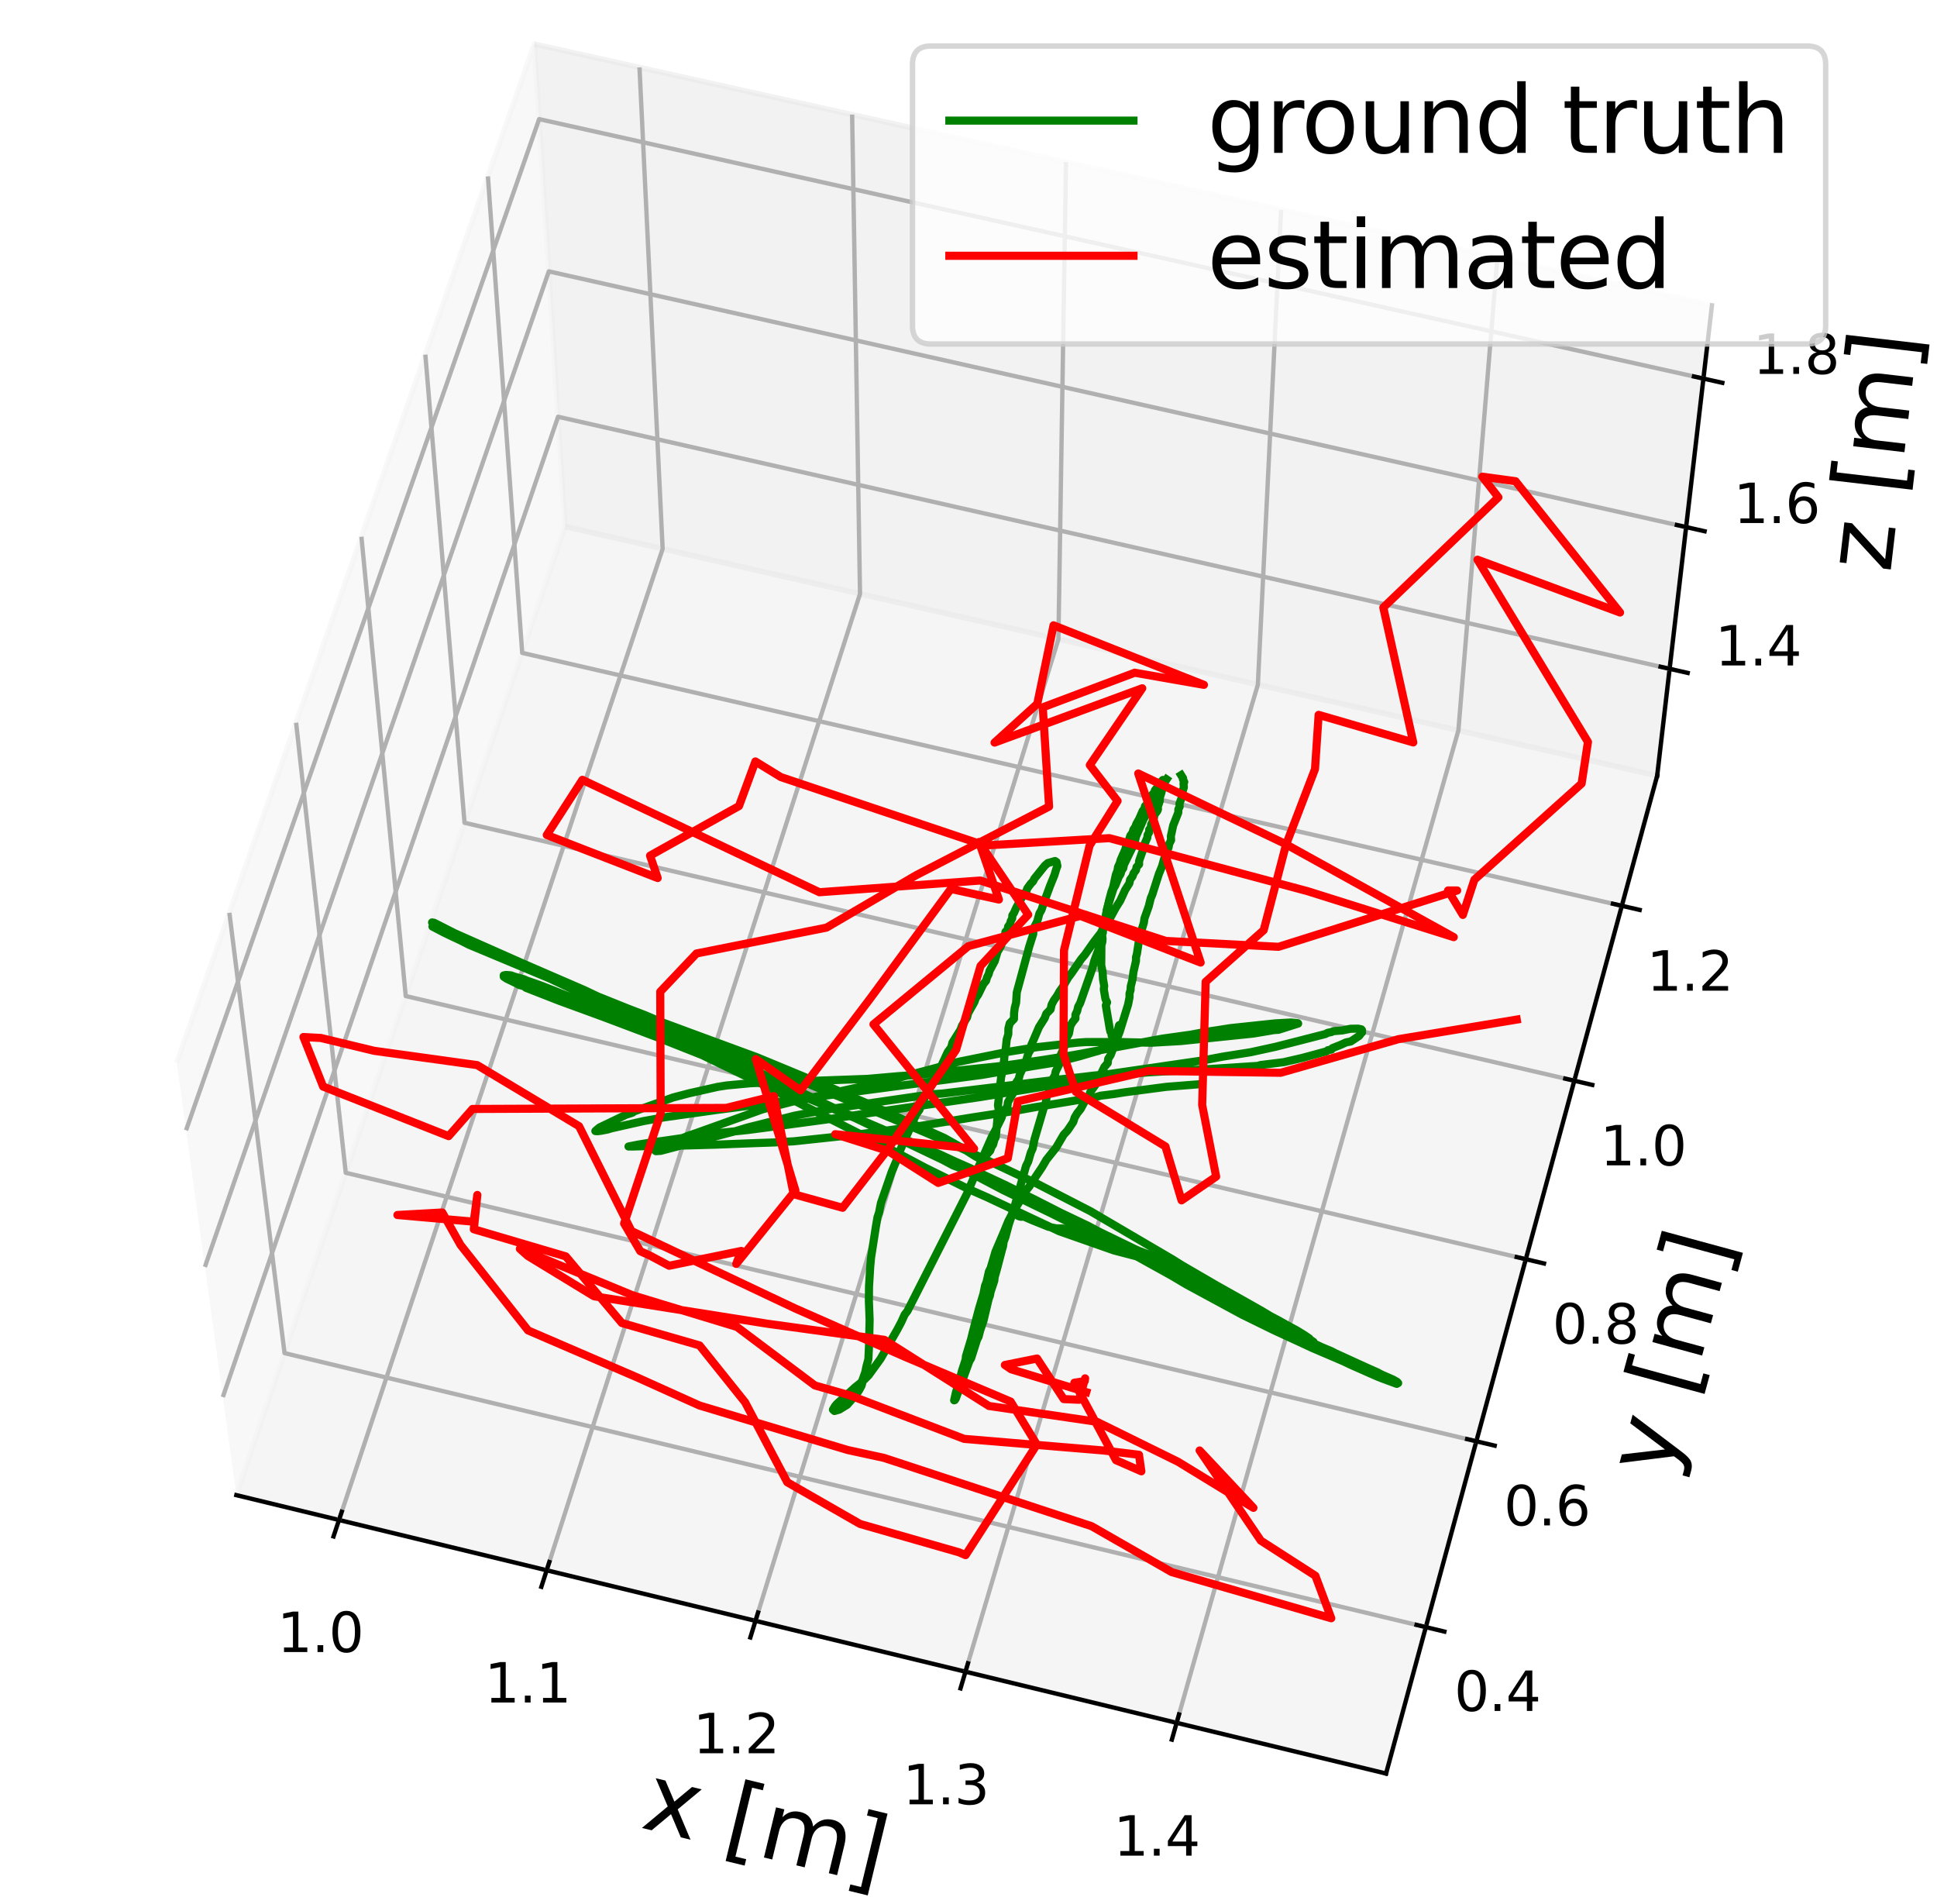 <?xml version="1.0" encoding="utf-8" standalone="no"?>
<!DOCTYPE svg PUBLIC "-//W3C//DTD SVG 1.1//EN"
  "http://www.w3.org/Graphics/SVG/1.1/DTD/svg11.dtd">
<svg xmlns:xlink="http://www.w3.org/1999/xlink" width="357.656pt" height="351.439pt" viewBox="0 0 357.656 351.439" xmlns="http://www.w3.org/2000/svg" version="1.1">
 <defs>
  <style type="text/css">*{stroke-linejoin: round; stroke-linecap: butt}</style>
 </defs>
 <g id="figure_1">
  <g id="patch_1">
   <path d="M 0 351.439 
L 357.656 351.439 
L 357.656 0 
L 0 0 
z
" style="fill: #ffffff"/>
  </g>
  <g id="patch_2">
   <path d="M 0 345.6 
L 345.6 345.6 
L 345.6 -0 
L 0 -0 
z
" style="fill: #ffffff"/>
  </g>
  <g id="pane3d_1">
   <g id="patch_3">
    <path d="M 43.64 276.022 
L 104.336 97.213 
L 98.668 8.135 
L 32.635 196.201 
" style="fill: #f2f2f2; opacity: 0.5; stroke: #f2f2f2; stroke-linejoin: miter"/>
   </g>
  </g>
  <g id="pane3d_2">
   <g id="patch_4">
    <path d="M 104.336 97.213 
L 305.985 143.222 
L 316.1 56.368 
L 98.668 8.135 
" style="fill: #e6e6e6; opacity: 0.5; stroke: #e6e6e6; stroke-linejoin: miter"/>
   </g>
  </g>
  <g id="pane3d_3">
   <g id="patch_5">
    <path d="M 43.64 276.022 
L 255.925 327.419 
L 305.985 143.222 
L 104.336 97.213 
" style="fill: #ececec; opacity: 0.5; stroke: #ececec; stroke-linejoin: miter"/>
   </g>
  </g>
  <g id="axis3d_1">
   <g id="line2d_1">
    <path d="M 43.64 276.022 
L 255.925 327.419 
" style="fill: none; stroke: #000000; stroke-width: 0.8; stroke-linecap: square"/>
   </g>
   <g id="text_1">
    <!-- x [m] -->
    <g transform="translate(118.044 337.345)rotate(-346.39)scale(0.17 -0.17)">
     <defs>
      <path id="DejaVuSans-78" d="M 3513 3500 
L 2247 1797 
L 3578 0 
L 2900 0 
L 1881 1375 
L 863 0 
L 184 0 
L 1544 1831 
L 300 3500 
L 978 3500 
L 1906 2253 
L 2834 3500 
L 3513 3500 
z
" transform="scale(0.016)"/>
      <path id="DejaVuSans-20" transform="scale(0.016)"/>
      <path id="DejaVuSans-5b" d="M 550 4863 
L 1875 4863 
L 1875 4416 
L 1125 4416 
L 1125 -397 
L 1875 -397 
L 1875 -844 
L 550 -844 
L 550 4863 
z
" transform="scale(0.016)"/>
      <path id="DejaVuSans-6d" d="M 3328 2828 
Q 3544 3216 3844 3400 
Q 4144 3584 4550 3584 
Q 5097 3584 5394 3201 
Q 5691 2819 5691 2113 
L 5691 0 
L 5113 0 
L 5113 2094 
Q 5113 2597 4934 2840 
Q 4756 3084 4391 3084 
Q 3944 3084 3684 2787 
Q 3425 2491 3425 1978 
L 3425 0 
L 2847 0 
L 2847 2094 
Q 2847 2600 2669 2842 
Q 2491 3084 2119 3084 
Q 1678 3084 1418 2786 
Q 1159 2488 1159 1978 
L 1159 0 
L 581 0 
L 581 3500 
L 1159 3500 
L 1159 2956 
Q 1356 3278 1631 3431 
Q 1906 3584 2284 3584 
Q 2666 3584 2933 3390 
Q 3200 3197 3328 2828 
z
" transform="scale(0.016)"/>
      <path id="DejaVuSans-5d" d="M 1947 4863 
L 1947 -844 
L 622 -844 
L 622 -397 
L 1369 -397 
L 1369 4416 
L 622 4416 
L 622 4863 
L 1947 4863 
z
" transform="scale(0.016)"/>
     </defs>
     <use xlink:href="#DejaVuSans-78"/>
     <use xlink:href="#DejaVuSans-20" x="59.18"/>
     <use xlink:href="#DejaVuSans-5b" x="90.967"/>
     <use xlink:href="#DejaVuSans-6d" x="129.98"/>
     <use xlink:href="#DejaVuSans-5d" x="227.393"/>
    </g>
   </g>
   <g id="Line3DCollection_1">
    <path d="M 62.595 280.611 
L 122.354 101.324 
L 118.077 12.44 
" style="fill: none; stroke: #b0b0b0; stroke-width: 0.8"/>
    <path d="M 100.939 289.895 
L 158.797 109.639 
L 157.343 21.151 
" style="fill: none; stroke: #b0b0b0; stroke-width: 0.8"/>
    <path d="M 139.497 299.23 
L 195.431 117.998 
L 196.833 29.911 
" style="fill: none; stroke: #b0b0b0; stroke-width: 0.8"/>
    <path d="M 178.269 308.617 
L 232.258 126.4 
L 236.546 38.721 
" style="fill: none; stroke: #b0b0b0; stroke-width: 0.8"/>
    <path d="M 217.259 318.057 
L 269.281 134.847 
L 276.487 47.581 
" style="fill: none; stroke: #b0b0b0; stroke-width: 0.8"/>
   </g>
   <g id="xtick_1">
    <g id="line2d_2">
     <path d="M 63.1 279.096 
L 61.584 283.645 
" style="fill: none; stroke: #000000; stroke-width: 0.8; stroke-linecap: square"/>
    </g>
    <g id="text_2">
     <!-- 1.0 -->
     <g transform="translate(51.172 304.987)scale(0.1 -0.1)">
      <defs>
       <path id="DejaVuSans-31" d="M 794 531 
L 1825 531 
L 1825 4091 
L 703 3866 
L 703 4441 
L 1819 4666 
L 2450 4666 
L 2450 531 
L 3481 531 
L 3481 0 
L 794 0 
L 794 531 
z
" transform="scale(0.016)"/>
       <path id="DejaVuSans-2e" d="M 684 794 
L 1344 794 
L 1344 0 
L 684 0 
L 684 794 
z
" transform="scale(0.016)"/>
       <path id="DejaVuSans-30" d="M 2034 4250 
Q 1547 4250 1301 3770 
Q 1056 3291 1056 2328 
Q 1056 1369 1301 889 
Q 1547 409 2034 409 
Q 2525 409 2770 889 
Q 3016 1369 3016 2328 
Q 3016 3291 2770 3770 
Q 2525 4250 2034 4250 
z
M 2034 4750 
Q 2819 4750 3233 4129 
Q 3647 3509 3647 2328 
Q 3647 1150 3233 529 
Q 2819 -91 2034 -91 
Q 1250 -91 836 529 
Q 422 1150 422 2328 
Q 422 3509 836 4129 
Q 1250 4750 2034 4750 
z
" transform="scale(0.016)"/>
      </defs>
      <use xlink:href="#DejaVuSans-31"/>
      <use xlink:href="#DejaVuSans-2e" x="63.623"/>
      <use xlink:href="#DejaVuSans-30" x="95.41"/>
     </g>
    </g>
   </g>
   <g id="xtick_2">
    <g id="line2d_3">
     <path d="M 101.428 288.371 
L 99.96 292.945 
" style="fill: none; stroke: #000000; stroke-width: 0.8; stroke-linecap: square"/>
    </g>
    <g id="text_3">
     <!-- 1.1 -->
     <g transform="translate(89.459 314.306)scale(0.1 -0.1)">
      <use xlink:href="#DejaVuSans-31"/>
      <use xlink:href="#DejaVuSans-2e" x="63.623"/>
      <use xlink:href="#DejaVuSans-31" x="95.41"/>
     </g>
    </g>
   </g>
   <g id="xtick_3">
    <g id="line2d_4">
     <path d="M 139.969 297.698 
L 138.55 302.297 
" style="fill: none; stroke: #000000; stroke-width: 0.8; stroke-linecap: square"/>
    </g>
    <g id="text_4">
     <!-- 1.2 -->
     <g transform="translate(127.958 323.676)scale(0.1 -0.1)">
      <defs>
       <path id="DejaVuSans-32" d="M 1228 531 
L 3431 531 
L 3431 0 
L 469 0 
L 469 531 
Q 828 903 1448 1529 
Q 2069 2156 2228 2338 
Q 2531 2678 2651 2914 
Q 2772 3150 2772 3378 
Q 2772 3750 2511 3984 
Q 2250 4219 1831 4219 
Q 1534 4219 1204 4116 
Q 875 4013 500 3803 
L 500 4441 
Q 881 4594 1212 4672 
Q 1544 4750 1819 4750 
Q 2544 4750 2975 4387 
Q 3406 4025 3406 3419 
Q 3406 3131 3298 2873 
Q 3191 2616 2906 2266 
Q 2828 2175 2409 1742 
Q 1991 1309 1228 531 
z
" transform="scale(0.016)"/>
      </defs>
      <use xlink:href="#DejaVuSans-31"/>
      <use xlink:href="#DejaVuSans-2e" x="63.623"/>
      <use xlink:href="#DejaVuSans-32" x="95.41"/>
     </g>
    </g>
   </g>
   <g id="xtick_4">
    <g id="line2d_5">
     <path d="M 178.726 307.077 
L 177.355 311.702 
" style="fill: none; stroke: #000000; stroke-width: 0.8; stroke-linecap: square"/>
    </g>
    <g id="text_5">
     <!-- 1.3 -->
     <g transform="translate(166.672 333.098)scale(0.1 -0.1)">
      <defs>
       <path id="DejaVuSans-33" d="M 2597 2516 
Q 3050 2419 3304 2112 
Q 3559 1806 3559 1356 
Q 3559 666 3084 287 
Q 2609 -91 1734 -91 
Q 1441 -91 1130 -33 
Q 819 25 488 141 
L 488 750 
Q 750 597 1062 519 
Q 1375 441 1716 441 
Q 2309 441 2620 675 
Q 2931 909 2931 1356 
Q 2931 1769 2642 2001 
Q 2353 2234 1838 2234 
L 1294 2234 
L 1294 2753 
L 1863 2753 
Q 2328 2753 2575 2939 
Q 2822 3125 2822 3475 
Q 2822 3834 2567 4026 
Q 2313 4219 1838 4219 
Q 1578 4219 1281 4162 
Q 984 4106 628 3988 
L 628 4550 
Q 988 4650 1302 4700 
Q 1616 4750 1894 4750 
Q 2613 4750 3031 4423 
Q 3450 4097 3450 3541 
Q 3450 3153 3228 2886 
Q 3006 2619 2597 2516 
z
" transform="scale(0.016)"/>
      </defs>
      <use xlink:href="#DejaVuSans-31"/>
      <use xlink:href="#DejaVuSans-2e" x="63.623"/>
      <use xlink:href="#DejaVuSans-33" x="95.41"/>
     </g>
    </g>
   </g>
   <g id="xtick_5">
    <g id="line2d_6">
     <path d="M 217.699 316.508 
L 216.378 321.159 
" style="fill: none; stroke: #000000; stroke-width: 0.8; stroke-linecap: square"/>
    </g>
    <g id="text_6">
     <!-- 1.4 -->
     <g transform="translate(205.603 342.574)scale(0.1 -0.1)">
      <defs>
       <path id="DejaVuSans-34" d="M 2419 4116 
L 825 1625 
L 2419 1625 
L 2419 4116 
z
M 2253 4666 
L 3047 4666 
L 3047 1625 
L 3713 1625 
L 3713 1100 
L 3047 1100 
L 3047 0 
L 2419 0 
L 2419 1100 
L 313 1100 
L 313 1709 
L 2253 4666 
z
" transform="scale(0.016)"/>
      </defs>
      <use xlink:href="#DejaVuSans-31"/>
      <use xlink:href="#DejaVuSans-2e" x="63.623"/>
      <use xlink:href="#DejaVuSans-34" x="95.41"/>
     </g>
    </g>
   </g>
  </g>
  <g id="axis3d_2">
   <g id="line2d_7">
    <path d="M 305.985 143.222 
L 255.925 327.419 
" style="fill: none; stroke: #000000; stroke-width: 0.8; stroke-linecap: square"/>
   </g>
   <g id="text_7">
    <!-- y [m] -->
    <g transform="translate(308.079 273.102)rotate(-74.796)scale(0.17 -0.17)">
     <defs>
      <path id="DejaVuSans-79" d="M 2059 -325 
Q 1816 -950 1584 -1140 
Q 1353 -1331 966 -1331 
L 506 -1331 
L 506 -850 
L 844 -850 
Q 1081 -850 1212 -737 
Q 1344 -625 1503 -206 
L 1606 56 
L 191 3500 
L 800 3500 
L 1894 763 
L 2988 3500 
L 3597 3500 
L 2059 -325 
z
" transform="scale(0.016)"/>
     </defs>
     <use xlink:href="#DejaVuSans-79"/>
     <use xlink:href="#DejaVuSans-20" x="59.18"/>
     <use xlink:href="#DejaVuSans-5b" x="90.967"/>
     <use xlink:href="#DejaVuSans-6d" x="129.98"/>
     <use xlink:href="#DejaVuSans-5d" x="227.393"/>
    </g>
   </g>
   <g id="Line3DCollection_2">
    <path d="M 42.354 168.52 
L 52.54 249.802 
L 263.271 300.389 
" style="fill: none; stroke: #b0b0b0; stroke-width: 0.8"/>
    <path d="M 54.676 133.426 
L 63.841 216.511 
L 272.595 266.081 
" style="fill: none; stroke: #b0b0b0; stroke-width: 0.8"/>
    <path d="M 66.734 99.085 
L 74.916 183.882 
L 281.731 232.464 
" style="fill: none; stroke: #b0b0b0; stroke-width: 0.8"/>
    <path d="M 78.536 65.472 
L 85.774 151.895 
L 290.685 199.519 
" style="fill: none; stroke: #b0b0b0; stroke-width: 0.8"/>
    <path d="M 90.09 32.566 
L 96.42 120.531 
L 299.461 167.225 
" style="fill: none; stroke: #b0b0b0; stroke-width: 0.8"/>
   </g>
   <g id="xtick_6">
    <g id="line2d_8">
     <path d="M 261.559 299.978 
L 266.695 301.211 
" style="fill: none; stroke: #000000; stroke-width: 0.8; stroke-linecap: square"/>
    </g>
    <g id="text_8">
     <!-- 0.4 -->
     <g transform="translate(268.517 315.865)scale(0.1 -0.1)">
      <use xlink:href="#DejaVuSans-30"/>
      <use xlink:href="#DejaVuSans-2e" x="63.623"/>
      <use xlink:href="#DejaVuSans-34" x="95.41"/>
     </g>
    </g>
   </g>
   <g id="xtick_7">
    <g id="line2d_9">
     <path d="M 270.9 265.678 
L 275.986 266.886 
" style="fill: none; stroke: #000000; stroke-width: 0.8; stroke-linecap: square"/>
    </g>
    <g id="text_9">
     <!-- 0.6 -->
     <g transform="translate(277.671 281.61)scale(0.1 -0.1)">
      <defs>
       <path id="DejaVuSans-36" d="M 2113 2584 
Q 1688 2584 1439 2293 
Q 1191 2003 1191 1497 
Q 1191 994 1439 701 
Q 1688 409 2113 409 
Q 2538 409 2786 701 
Q 3034 994 3034 1497 
Q 3034 2003 2786 2293 
Q 2538 2584 2113 2584 
z
M 3366 4563 
L 3366 3988 
Q 3128 4100 2886 4159 
Q 2644 4219 2406 4219 
Q 1781 4219 1451 3797 
Q 1122 3375 1075 2522 
Q 1259 2794 1537 2939 
Q 1816 3084 2150 3084 
Q 2853 3084 3261 2657 
Q 3669 2231 3669 1497 
Q 3669 778 3244 343 
Q 2819 -91 2113 -91 
Q 1303 -91 875 529 
Q 447 1150 447 2328 
Q 447 3434 972 4092 
Q 1497 4750 2381 4750 
Q 2619 4750 2861 4703 
Q 3103 4656 3366 4563 
z
" transform="scale(0.016)"/>
      </defs>
      <use xlink:href="#DejaVuSans-30"/>
      <use xlink:href="#DejaVuSans-2e" x="63.623"/>
      <use xlink:href="#DejaVuSans-36" x="95.41"/>
     </g>
    </g>
   </g>
   <g id="xtick_8">
    <g id="line2d_10">
     <path d="M 280.052 232.07 
L 285.09 233.253 
" style="fill: none; stroke: #000000; stroke-width: 0.8; stroke-linecap: square"/>
    </g>
    <g id="text_10">
     <!-- 0.8 -->
     <g transform="translate(286.641 248.042)scale(0.1 -0.1)">
      <defs>
       <path id="DejaVuSans-38" d="M 2034 2216 
Q 1584 2216 1326 1975 
Q 1069 1734 1069 1313 
Q 1069 891 1326 650 
Q 1584 409 2034 409 
Q 2484 409 2743 651 
Q 3003 894 3003 1313 
Q 3003 1734 2745 1975 
Q 2488 2216 2034 2216 
z
M 1403 2484 
Q 997 2584 770 2862 
Q 544 3141 544 3541 
Q 544 4100 942 4425 
Q 1341 4750 2034 4750 
Q 2731 4750 3128 4425 
Q 3525 4100 3525 3541 
Q 3525 3141 3298 2862 
Q 3072 2584 2669 2484 
Q 3125 2378 3379 2068 
Q 3634 1759 3634 1313 
Q 3634 634 3220 271 
Q 2806 -91 2034 -91 
Q 1263 -91 848 271 
Q 434 634 434 1313 
Q 434 1759 690 2068 
Q 947 2378 1403 2484 
z
M 1172 3481 
Q 1172 3119 1398 2916 
Q 1625 2713 2034 2713 
Q 2441 2713 2670 2916 
Q 2900 3119 2900 3481 
Q 2900 3844 2670 4047 
Q 2441 4250 2034 4250 
Q 1625 4250 1398 4047 
Q 1172 3844 1172 3481 
z
" transform="scale(0.016)"/>
      </defs>
      <use xlink:href="#DejaVuSans-30"/>
      <use xlink:href="#DejaVuSans-2e" x="63.623"/>
      <use xlink:href="#DejaVuSans-38" x="95.41"/>
     </g>
    </g>
   </g>
   <g id="xtick_9">
    <g id="line2d_11">
     <path d="M 289.021 199.132 
L 294.013 200.292 
" style="fill: none; stroke: #000000; stroke-width: 0.8; stroke-linecap: square"/>
    </g>
    <g id="text_11">
     <!-- 1.0 -->
     <g transform="translate(295.433 215.142)scale(0.1 -0.1)">
      <use xlink:href="#DejaVuSans-31"/>
      <use xlink:href="#DejaVuSans-2e" x="63.623"/>
      <use xlink:href="#DejaVuSans-30" x="95.41"/>
     </g>
    </g>
   </g>
   <g id="xtick_10">
    <g id="line2d_12">
     <path d="M 297.814 166.846 
L 302.758 167.983 
" style="fill: none; stroke: #000000; stroke-width: 0.8; stroke-linecap: square"/>
    </g>
    <g id="text_12">
     <!-- 1.2 -->
     <g transform="translate(304.052 182.89)scale(0.1 -0.1)">
      <use xlink:href="#DejaVuSans-31"/>
      <use xlink:href="#DejaVuSans-2e" x="63.623"/>
      <use xlink:href="#DejaVuSans-32" x="95.41"/>
     </g>
    </g>
   </g>
  </g>
  <g id="axis3d_3">
   <g id="line2d_13">
    <path d="M 305.985 143.222 
L 316.1 56.368 
" style="fill: none; stroke: #000000; stroke-width: 0.8; stroke-linecap: square"/>
   </g>
   <g id="text_13">
    <!-- z [m] -->
    <g transform="translate(349.037 105.869)rotate(-83.357)scale(0.17 -0.17)">
     <defs>
      <path id="DejaVuSans-7a" d="M 353 3500 
L 3084 3500 
L 3084 2975 
L 922 459 
L 3084 459 
L 3084 0 
L 275 0 
L 275 525 
L 2438 3041 
L 353 3041 
L 353 3500 
z
" transform="scale(0.016)"/>
     </defs>
     <use xlink:href="#DejaVuSans-7a"/>
     <use xlink:href="#DejaVuSans-20" x="52.49"/>
     <use xlink:href="#DejaVuSans-5b" x="84.277"/>
     <use xlink:href="#DejaVuSans-6d" x="123.291"/>
     <use xlink:href="#DejaVuSans-5d" x="220.703"/>
    </g>
   </g>
   <g id="Line3DCollection_3">
    <path d="M 308.285 123.473 
L 103.046 76.941 
L 41.144 257.917 
" style="fill: none; stroke: #b0b0b0; stroke-width: 0.8"/>
    <path d="M 311.332 97.307 
L 101.338 50.097 
L 37.831 233.89 
" style="fill: none; stroke: #b0b0b0; stroke-width: 0.8"/>
    <path d="M 314.525 69.893 
L 99.55 21.993 
L 34.353 208.665 
" style="fill: none; stroke: #b0b0b0; stroke-width: 0.8"/>
   </g>
   <g id="xtick_11">
    <g id="line2d_14">
     <path d="M 306.619 123.095 
L 311.618 124.228 
" style="fill: none; stroke: #000000; stroke-width: 0.8; stroke-linecap: square"/>
    </g>
    <g id="text_14">
     <!-- 1.4 -->
     <g transform="translate(316.669 122.85)scale(0.1 -0.1)">
      <use xlink:href="#DejaVuSans-31"/>
      <use xlink:href="#DejaVuSans-2e" x="63.623"/>
      <use xlink:href="#DejaVuSans-34" x="95.41"/>
     </g>
    </g>
   </g>
   <g id="xtick_12">
    <g id="line2d_15">
     <path d="M 309.627 96.924 
L 314.744 98.074 
" style="fill: none; stroke: #000000; stroke-width: 0.8; stroke-linecap: square"/>
    </g>
    <g id="text_15">
     <!-- 1.6 -->
     <g transform="translate(320.087 96.562)scale(0.1 -0.1)">
      <use xlink:href="#DejaVuSans-31"/>
      <use xlink:href="#DejaVuSans-2e" x="63.623"/>
      <use xlink:href="#DejaVuSans-36" x="95.41"/>
     </g>
    </g>
   </g>
   <g id="xtick_13">
    <g id="line2d_16">
     <path d="M 312.779 69.504 
L 318.019 70.672 
" style="fill: none; stroke: #000000; stroke-width: 0.8; stroke-linecap: square"/>
    </g>
    <g id="text_16">
     <!-- 1.8 -->
     <g transform="translate(323.669 69.024)scale(0.1 -0.1)">
      <use xlink:href="#DejaVuSans-31"/>
      <use xlink:href="#DejaVuSans-2e" x="63.623"/>
      <use xlink:href="#DejaVuSans-38" x="95.41"/>
     </g>
    </g>
   </g>
  </g>
  <g id="axes_1">
   <g id="line2d_17">
    <path d="M 221.286 200.179 
L 215.376 200.643 
L 207.656 201.654 
L 205.658 201.975 
L 203.168 202.285 
L 202.342 202.544 
L 193.715 203.975 
L 190.916 204.442 
L 187.255 205.11 
L 179.558 206.289 
L 177.185 206.673 
L 174.728 207.084 
L 170.026 207.85 
L 158.74 209.397 
L 146.616 210.697 
L 142.91 210.914 
L 139.378 211.036 
L 132.177 211.317 
L 120.802 211.629 
L 118.875 211.601 
L 116.733 211.663 
L 116.227 211.653 
L 116.052 211.659 
L 117.82 211.311 
L 120.46 210.878 
L 122.45 210.622 
L 124.707 210.295 
L 131.336 209.314 
L 138.121 208.609 
L 143.571 207.889 
L 152.57 206.678 
L 160.934 205.426 
L 164.614 204.907 
L 180.922 202.546 
L 200.169 199.38 
L 201.732 199.109 
L 207.289 198.355 
L 211.998 197.974 
L 215.052 197.792 
L 221.094 197.501 
L 223.169 197.365 
L 232.279 196.773 
L 232.751 196.619 
L 237.016 196.095 
L 240.422 195.312 
L 244.923 194.094 
L 245.201 193.874 
L 245.845 193.766 
L 246.009 193.508 
L 247.557 192.891 
L 248.231 192.582 
L 248.546 192.436 
L 249.414 192.27 
L 250.962 191.235 
L 251.345 190.726 
L 251.493 190.606 
L 251.431 190.456 
L 251.489 190.177 
L 251.359 190.028 
L 250.749 189.899 
L 249.37 189.925 
L 247.826 190.235 
L 246.239 190.359 
L 245.802 190.538 
L 245.161 190.668 
L 244.721 190.898 
L 238.813 192.414 
L 235.492 193.258 
L 230.93 194.254 
L 225.822 195.063 
L 222.142 195.758 
L 204.842 198.276 
L 201.778 198.59 
L 200.057 198.799 
L 194.409 199.417 
L 174.044 201.88 
L 171.957 202.026 
L 153.619 204.684 
L 146.756 205.959 
L 137.968 208.171 
L 135.838 208.815 
L 122.017 212.457 
L 121.107 212.52 
L 120.85 212.321 
L 120.867 212.17 
L 121.093 212.027 
L 121.124 211.916 
L 122.27 211.528 
L 126.537 209.9 
L 127.021 209.691 
L 128.213 209.295 
L 130.007 208.656 
L 140.779 204.801 
L 146.926 203.225 
L 149.762 202.659 
L 164.124 199.484 
L 168.145 198.378 
L 171.23 197.578 
L 177.065 196.006 
L 186.004 194.199 
L 191.44 193.322 
L 199.004 192.484 
L 200.555 192.374 
L 207.244 192.386 
L 212.568 192.504 
L 217.992 192.197 
L 231.406 190.813 
L 235.272 190.16 
L 236.079 190.11 
L 239.697 188.964 
L 239.639 188.896 
L 238.351 188.766 
L 235.441 188.931 
L 227.152 189.81 
L 224.88 190.172 
L 222.411 190.534 
L 219.92 191.007 
L 214.663 191.743 
L 198.349 194.758 
L 196.08 195.129 
L 192.543 195.689 
L 185.321 196.75 
L 169.37 198.441 
L 165.882 198.676 
L 160.196 199.174 
L 142.534 199.816 
L 138.593 199.977 
L 134.197 200.387 
L 132.539 200.645 
L 127.231 201.836 
L 124.298 202.604 
L 117.174 205.143 
L 116.742 205.43 
L 115.572 205.807 
L 111.94 207.552 
L 110.709 208.141 
L 110.314 208.465 
L 109.928 208.807 
L 110.324 208.836 
L 111.007 208.749 
L 112.147 208.532 
L 112.948 208.293 
L 118.77 206.979 
L 122.66 206.273 
L 132.353 204.907 
L 135.67 204.48 
L 181.319 198.44 
L 190.674 196.827 
L 194.933 196.14 
L 199.224 195.038 
L 202.175 194.177 
L 202.936 193.974 
L 203.299 193.723 
L 204.403 193.24 
L 204.621 192.912 
L 205.765 192.133 
L 205.669 191.785 
L 206.322 191.285 
L 206.219 191.018 
L 206.43 190.564 
L 206.556 190.109 
L 206.815 189.939 
L 206.882 189.591 
L 206.595 189.362 
L 206.668 189.243 
L 206.594 189.474 
L 206.843 189.586 
L 206.517 189.665 
L 206.402 190.415 
L 205.96 190.746 
L 205.998 190.857 
L 206.247 190.956 
L 205.257 191.173 
L 205.247 191.124 
L 205.427 190.911 
L 205.037 190.481 
L 204.918 189.977 
L 204.37 186.728 
L 204.188 185.611 
L 204.417 185.047 
L 204.115 184.423 
L 203.808 182.632 
L 203.882 182.015 
L 203.666 180.755 
L 203.59 179.456 
L 203.339 178.198 
L 203.369 174.499 
L 203.538 173.881 
L 203.577 173.268 
L 203.491 172.672 
L 203.644 172.105 
L 203.684 171.067 
L 204.231 168.994 
L 204.355 167.987 
L 204.637 167.018 
L 205.612 164.008 
L 205.921 163.496 
L 206.562 161.907 
L 206.912 161.354 
L 207.063 160.781 
L 207.407 160.258 
L 207.519 159.664 
L 209.182 156.251 
L 209.303 155.638 
L 209.606 155.109 
L 209.732 154.48 
L 211.178 151.175 
L 211.48 150.66 
L 211.546 150.092 
L 212.515 148.671 
L 212.527 148.106 
L 213.33 146.736 
L 213.479 146.288 
L 214.567 144.768 
L 214.977 144.511 
L 215.404 143.879 
L 215.404 143.879 
" clip-path="url(#p2db2817d54)" style="fill: none; stroke: #008000; stroke-width: 1.5; stroke-linecap: square"/>
   </g>
   <g id="line2d_18">
    <path d="M 218.09 143.098 
L 218.457 143.688 
L 218.428 143.891 
L 218.666 144.372 
L 218.533 144.654 
L 218.587 145.364 
L 218.23 146.515 
L 218.293 146.986 
L 217.78 148.384 
L 217.819 148.926 
L 217.581 149.405 
L 217.564 150.015 
L 216.624 152.386 
L 216.19 154.399 
L 216.239 155.101 
L 215.879 155.802 
L 215.761 156.502 
L 215.406 157.148 
L 215.289 157.809 
L 214.96 158.489 
L 214.573 159.904 
L 213.971 161.377 
L 212.776 165.117 
L 212.474 165.843 
L 212.115 167.295 
L 211.307 169.584 
L 211.208 170.341 
L 210.763 171.796 
L 210.665 172.515 
L 210.363 173.219 
L 209.936 176.037 
L 209.759 176.727 
L 209.75 177.421 
L 209.286 179.428 
L 209.109 180.807 
L 208.782 182.129 
L 208.753 182.773 
L 208.559 183.423 
L 208.564 184.107 
L 208.294 185.462 
L 206.75 190.455 
L 205.072 194.773 
L 204.62 195.486 
L 204.537 196.249 
L 203.915 196.973 
L 202.449 200.03 
L 201.311 201.606 
L 201.087 202.424 
L 200.379 203.174 
L 199.526 204.748 
L 198.897 205.529 
L 198.432 206.318 
L 198.167 207.141 
L 197.113 208.709 
L 196.403 209.484 
L 195.007 211.866 
L 193.227 214.091 
L 192.368 215.552 
L 191.393 216.994 
L 190.033 219.073 
L 189.519 219.716 
L 189.159 220.415 
L 188.614 221.014 
L 188.35 221.668 
L 187.146 223.606 
L 186.168 225.468 
L 185.456 227.215 
L 183.798 231.103 
L 183.444 232.326 
L 183.089 233.514 
L 182.909 234.123 
L 182.598 234.751 
L 182.313 236.019 
L 182.157 236.691 
L 181.885 237.366 
L 181.602 238.792 
L 180.749 241.66 
L 179.664 245.763 
L 179.325 247.16 
L 178.354 250.386 
L 178.304 250.994 
L 177.625 253.056 
L 177.275 254.433 
L 176.938 255.623 
L 176.746 256.274 
L 176.499 257.091 
L 176.178 258.516 
L 176.28 258.488 
L 176.473 258.218 
L 178.988 251.295 
L 179.303 250.784 
L 180.395 247.349 
L 180.691 246.771 
L 180.969 245.679 
L 181.602 243.792 
L 182.547 239.821 
L 182.782 239.18 
L 182.898 238.524 
L 183.586 236.451 
L 183.667 235.743 
L 184.069 234.338 
L 184.983 230.842 
L 185.209 230.053 
L 185.316 229.236 
L 185.628 228.45 
L 186.267 226.053 
L 186.816 224.41 
L 186.978 223.552 
L 187.339 222.73 
L 189.444 215.28 
L 189.849 214.453 
L 190.33 212.797 
L 190.685 212.009 
L 191 210.384 
L 192.703 204.602 
L 193.066 203.82 
L 193.289 202.245 
L 193.716 201.497 
L 193.87 200.704 
L 194.217 199.976 
L 194.365 199.214 
L 194.786 198.534 
L 194.918 197.837 
L 195.59 196.464 
L 195.725 195.066 
L 196.647 192.966 
L 196.621 192.209 
L 197.375 190.817 
L 197.639 189.367 
L 198.048 188.688 
L 198.571 188.041 
L 198.574 187.317 
L 198.898 186.638 
L 199.075 185.862 
L 199.439 185.205 
L 201.682 178.802 
L 202.077 177.326 
L 202.889 175.155 
L 202.882 174.313 
L 203.941 170.222 
L 204.465 167.71 
L 204.821 166.104 
L 205.237 164.572 
L 205.536 163.777 
L 206.036 161.495 
L 206.325 160.746 
L 206.44 160.05 
L 206.751 159.388 
L 206.944 158.711 
L 207.783 156.808 
L 207.972 156.123 
L 208.524 154.904 
L 208.701 154.292 
L 209.105 153.742 
L 209.277 153.159 
L 209.63 152.647 
L 209.826 152.111 
L 210.36 151.153 
L 210.995 149.692 
L 211.327 149.26 
L 211.419 148.817 
L 211.829 148.416 
L 212.411 147.086 
L 213.162 146.273 
L 213.241 145.916 
L 213.733 145.311 
L 214.448 144.265 
L 214.723 143.987 
L 214.748 144.17 
L 214.827 144.916 
L 214.413 146.443 
L 214.156 147.24 
L 214.132 147.901 
L 213.763 149.004 
L 213.815 149.364 
L 213.706 149.692 
L 213.102 150.496 
L 213.081 150.965 
L 212.873 151.341 
L 212.773 151.805 
L 212.551 152.206 
L 212.505 152.733 
L 212.195 153.163 
L 212.189 153.647 
L 211.898 154.14 
L 211.848 154.645 
L 211.155 156.223 
L 211.089 156.793 
L 210.512 158.414 
L 210.318 158.991 
L 210.331 159.554 
L 209.862 160.068 
L 209.747 160.639 
L 209.305 161.235 
L 209.12 161.78 
L 208.668 162.397 
L 208.537 163.058 
L 207.756 164.292 
L 206.841 166.283 
L 206.034 167.553 
L 204.797 169.83 
L 203.676 171.428 
L 203.258 172.242 
L 202.001 173.866 
L 200.305 176.274 
L 199.628 177.079 
L 197.877 179.62 
L 197.237 180.474 
L 196.246 182.188 
L 195.655 183.006 
L 195.179 183.856 
L 194.593 184.671 
L 194.171 185.48 
L 193.982 186.35 
L 193.192 187.149 
L 192.888 187.974 
L 191.843 189.627 
L 190.431 192.917 
L 190.306 193.74 
L 189.873 194.492 
L 189.409 196.035 
L 188.65 197.617 
L 188.3 198.372 
L 188.11 199.139 
L 187.646 199.85 
L 187.7 200.644 
L 186.896 202.09 
L 186.108 203.485 
L 186.012 204.247 
L 185.138 205.642 
L 184.938 206.349 
L 183.846 208.556 
L 183.09 209.983 
L 179.819 217.388 
L 178.508 220.464 
L 167.565 242.019 
L 167.045 242.693 
L 166.402 244.105 
L 165.672 245.48 
L 162.587 250.862 
L 160.389 253.891 
L 159.578 254.706 
L 158.703 255.474 
L 157.9 256.109 
L 154.515 259.188 
L 154.166 259.609 
L 153.801 260.243 
L 154.079 260.488 
L 154.953 260.241 
L 156.415 259.347 
L 158.186 257.327 
L 158.639 256.63 
L 159.073 255.841 
L 159.203 255.366 
L 159.208 254.893 
L 159.755 253.364 
L 159.999 252.198 
L 160.339 250.94 
L 160.403 249.598 
L 160.467 248.258 
L 160.57 243.662 
L 160.434 240.169 
L 160.46 237.513 
L 160.679 233.884 
L 160.828 232.224 
L 161.722 226.482 
L 162.025 224.715 
L 162.315 223.841 
L 162.657 222.1 
L 164.662 216.313 
L 165.902 213.368 
L 166.193 212.397 
L 169.147 205.761 
L 169.791 204.853 
L 170.066 203.926 
L 172.473 199.498 
L 172.746 198.586 
L 173.373 197.72 
L 175.008 194.198 
L 175.639 193.355 
L 175.861 192.483 
L 177.346 190.117 
L 177.635 189.337 
L 178.562 187.827 
L 178.762 187.051 
L 179.935 184.951 
L 180.158 184.287 
L 180.626 183.607 
L 181.574 181.664 
L 182.07 181.066 
L 182.248 180.436 
L 182.537 179.865 
L 182.72 179.219 
L 183.338 178.061 
L 183.672 177.445 
L 184.176 175.738 
L 184.776 174.723 
L 185.579 172.584 
L 185.651 172.039 
L 186.074 171.601 
L 186.141 171.06 
L 186.48 170.595 
L 186.635 170.04 
L 186.896 169.545 
L 186.924 168.997 
L 187.214 168.545 
L 187.653 167.569 
L 189.028 165.04 
L 189.507 164.576 
L 189.675 164.027 
L 190.334 163.131 
L 190.758 162.696 
L 190.973 162.239 
L 192.471 160.37 
L 192.946 159.783 
L 193.477 159.331 
L 194.805 158.956 
L 195.086 159.142 
L 195.244 159.882 
L 195.049 160.39 
L 194.689 161.572 
L 193.897 163.522 
L 192.757 166.597 
L 192.305 167.969 
L 191.921 168.647 
L 191.526 170.094 
L 190.773 171.555 
L 190.787 172.41 
L 190.036 174.762 
L 187.743 183.218 
L 187.618 185.118 
L 187.363 186.104 
L 187.242 187.055 
L 187.222 188.109 
L 186.438 188.926 
L 186.193 189.892 
L 186.179 190.919 
L 185.884 191.911 
L 185.668 193.937 
L 185.462 194.928 
L 185.389 195.908 
L 185.192 196.879 
L 185.124 197.831 
L 184.86 198.774 
L 184.272 204.057 
L 184.413 204.903 
L 184.244 205.707 
L 183.869 209.904 
L 183.605 210.43 
L 183.365 211.33 
L 183.108 211.68 
L 182.825 212.454 
L 181.756 213.619 
L 181.092 213.897 
L 180.586 213.74 
L 179.993 213.414 
L 177.776 211.997 
L 174.364 210.08 
L 160.032 203.666 
L 157.906 202.763 
L 153.736 200.919 
L 149.067 199.032 
L 139.761 195.182 
L 127.317 190.605 
L 118.489 187.331 
L 99.18 179.471 
L 96.063 178.123 
L 81.638 171.858 
L 80.333 171.269 
L 79.853 171.055 
L 81.948 172.157 
L 83.659 172.976 
L 85.07 173.635 
L 86.544 174.389 
L 101.535 180.657 
L 107.068 182.632 
L 115.954 186.197 
L 119.026 187.373 
L 131.137 192.515 
L 138.587 195.618 
L 151.493 201.029 
L 155.654 202.744 
L 158.351 203.83 
L 169.682 208.574 
L 175.364 210.981 
L 179.84 213.072 
L 183.238 214.649 
L 188.921 217.331 
L 191.297 218.433 
L 201.368 223.616 
L 216.524 232.509 
L 218.317 233.628 
L 224.605 237.285 
L 230.532 240.617 
L 232.967 241.999 
L 235.05 243.25 
L 237.864 244.794 
L 242.535 247.735 
L 241.861 247.273 
L 241.76 247.092 
L 240.774 246.419 
L 239.437 245.602 
L 237.486 244.547 
L 236.077 243.754 
L 229.699 240.419 
L 226.457 238.741 
L 224.201 237.588 
L 219.461 235.244 
L 216.963 234.093 
L 212.253 231.798 
L 194.677 223.974 
L 192.685 222.954 
L 190.381 221.853 
L 188.856 221.335 
L 187.988 220.793 
L 184.592 219.202 
L 177.238 215.623 
L 175.982 215.149 
L 174.126 214.153 
L 138.732 197.266 
L 137.837 196.757 
L 134.577 195.35 
L 131.459 193.845 
L 119.105 188.02 
L 115.954 186.604 
L 107.926 182.794 
L 96.68 177.926 
L 83.938 172.278 
L 80.16 170.354 
L 79.781 170.292 
L 80.199 170.467 
L 81.002 170.933 
L 81.395 171.164 
L 82.002 171.363 
L 83.018 171.953 
L 88.557 174.511 
L 111.725 185.473 
L 121.519 190.292 
L 125.696 192.243 
L 132.748 195.218 
L 135.467 196.478 
L 140.806 198.849 
L 149.925 202.884 
L 162.965 208.472 
L 172.711 213.121 
L 185.161 219.67 
L 194.409 224.153 
L 197.006 225.464 
L 202.371 227.972 
L 210.229 232.13 
L 212.829 233.572 
L 216.37 235.539 
L 219.054 237.132 
L 229.344 242.702 
L 235.157 245.554 
L 240.012 247.792 
L 242.277 248.847 
L 248.027 251.306 
L 249.353 251.941 
L 254.258 254.108 
L 255.243 254.5 
L 257.905 255.479 
L 258.163 255.337 
L 257.974 255.114 
L 257.181 254.669 
L 255.096 253.757 
L 254.248 253.312 
L 252.401 252.492 
L 246.564 249.827 
L 245.801 249.43 
L 244.063 248.707 
L 239.659 246.642 
L 238.902 246.192 
L 236.114 244.803 
L 234.433 243.941 
L 230.666 242.146 
L 228.066 240.705 
L 224.418 238.768 
L 221.658 237.226 
L 217.926 235.104 
L 215.962 234.009 
L 209.802 230.715 
L 203.096 227.465 
L 200.885 226.297 
L 195.861 223.896 
L 190.936 221.389 
L 188.372 220.136 
L 185.812 218.852 
L 181.871 217.009 
L 179.194 215.678 
L 176.376 214.437 
L 173.611 213.152 
L 158.77 206.764 
L 154.486 204.979 
L 138.331 198.226 
L 121.147 191.414 
L 111.533 187.788 
L 106.94 186.105 
L 103.288 184.772 
L 97.095 182.35 
L 96.785 182.071 
L 95.909 181.846 
L 95.049 181.395 
L 93.524 180.663 
L 93.022 180.321 
L 93.006 180.081 
L 93.415 179.99 
L 94.372 180.071 
L 95.036 180.313 
L 96.74 180.788 
L 97.28 181.033 
L 98.627 181.493 
L 100.127 182.032 
L 106.397 184.504 
L 107.302 184.96 
L 108.387 185.291 
L 109.371 185.79 
L 111.412 186.576 
L 114.608 187.915 
L 115.714 188.505 
L 122.651 191.451 
L 127.312 193.656 
L 142.828 201.157 
L 148.861 204.338 
L 165.228 212.595 
L 170.825 215.567 
L 178.717 219.467 
L 182.238 221.017 
L 195.571 227.298 
L 205.695 230.851 
L 209.984 231.969 
L 211.71 232.368 
L 214.203 232.657 
L 214.473 232.49 
L 213.884 232.26 
L 208.062 230.101 
L 206.411 229.554 
L 204.567 228.968 
L 198.351 227.394 
L 197.808 227.187 
L 197.324 227.079 
L 196.199 226.791 
L 194.986 226.768 
L 193.599 226.482 
L 190.462 225.217 
L 189.042 224.596 
L 188.511 224.631 
L 188.236 224.567 
L 187.952 224.452 
L 187.569 224.076 
L 187.511 223.954 
L 187.545 223.956 
L 187.452 223.879 
L 187.452 223.879 
" clip-path="url(#p2db2817d54)" style="fill: none; stroke: #008000; stroke-width: 1.5; stroke-linecap: square"/>
   </g>
   <g id="line2d_19">
    <path d="M 280.057 188.228 
L 258.239 191.84 
L 236.477 198.048 
L 212.089 197.701 
L 187.938 203.314 
L 186.091 213.825 
L 173.238 218.382 
L 163.921 212.457 
L 154.223 209.39 
L 179.857 212.071 
L 161.283 189.101 
L 178.809 174.671 
L 199.492 169.084 
L 221.697 177.701 
L 210.172 142.795 
L 237.334 155.804 
L 268.425 173.009 
L 241.442 164.524 
L 204.853 154.734 
L 181.832 156.084 
L 144.181 143.46 
L 139.48 140.575 
L 136.453 148.807 
L 120.03 157.964 
L 121.437 162.097 
L 100.962 154.153 
L 107.535 143.966 
L 151.301 164.718 
L 181.006 162.557 
L 215.282 173.71 
L 236.077 174.794 
L 269.058 164.398 
L 267.374 164.39 
L 270.106 168.905 
L 272.235 162.408 
L 292.033 144.667 
L 293.208 136.972 
L 272.816 103.327 
L 299.132 113.076 
L 279.833 88.837 
L 273.7 88.001 
L 276.668 91.813 
L 255.42 112.156 
L 260.951 137.062 
L 243.479 131.973 
L 242.808 141.988 
L 237.455 155.955 
L 233.334 171.72 
L 222.621 181.248 
L 221.973 203.988 
L 224.554 217.218 
L 218.166 221.602 
L 215.188 211.644 
L 198.663 201.577 
L 196.365 194.63 
L 196.462 175.434 
L 201.186 156.113 
L 206.353 147.872 
L 201.23 141.242 
L 210.908 127.066 
L 183.64 137.092 
L 191.527 129.938 
L 194.529 115.447 
L 222.297 126.43 
L 209.518 124.193 
L 192.541 130.582 
L 193.704 148.905 
L 169.16 161.58 
L 152.612 171.25 
L 128.6 176.028 
L 121.912 183.085 
L 121.987 205.569 
L 115.241 225.875 
L 118.224 230.987 
L 120.061 231.823 
L 123.548 233.675 
L 136.881 230.94 
L 135.94 233.332 
L 146.871 219.778 
L 139.56 195.516 
L 147.821 201.3 
L 160.678 184.343 
L 175.576 164.108 
L 184.445 166.067 
L 180.772 155.439 
L 189.855 168.861 
L 181.051 178.328 
L 176.539 193.812 
L 163.938 212.183 
L 155.586 222.97 
L 146.547 220.463 
L 142.879 202.359 
L 134.086 204.533 
L 87.244 204.729 
L 82.837 209.747 
L 59.663 200.595 
L 56.029 191.449 
L 59.241 191.622 
L 69.088 193.994 
L 88.108 196.633 
L 106.917 207.908 
L 116.595 227.262 
L 146.779 241.535 
L 166.934 250.414 
L 186.611 258.75 
L 191.445 266.688 
L 178.289 287.1 
L 177.093 286.585 
L 158.808 281.345 
L 145.363 273.643 
L 137.573 258.873 
L 129.168 248.382 
L 114.823 244.246 
L 104.469 231.943 
L 87.491 226.94 
L 88.138 220.604 
L 87.468 225.539 
L 73.379 224.306 
L 81.669 223.843 
L 85.021 229.816 
L 97.512 245.616 
L 117.604 254.271 
L 129.15 259.474 
L 156.513 267.691 
L 163.204 269.14 
L 201.564 281.759 
L 216.335 290.225 
L 245.809 298.751 
L 242.875 290.901 
L 232.807 284.427 
L 221.503 267.778 
L 231.436 278.37 
L 217.502 269.85 
L 202.534 262.482 
L 182.587 259.557 
L 163.298 247.352 
L 141.737 244.384 
L 109.669 239.305 
L 97.45 231.858 
L 95.99 230.549 
L 116.746 239.105 
L 136.085 244.975 
L 150.474 255.779 
L 156.966 257.612 
L 178.028 265.636 
L 203.844 267.786 
L 210.307 268.57 
L 210.745 271.621 
L 206.067 269.574 
L 198.378 255.268 
L 200.285 254.984 
L 200.36 254.462 
L 199.254 258.414 
L 196.412 258.293 
L 191.486 250.801 
L 185.54 251.996 
L 186.7 252.787 
L 200.565 257.009 
L 200.565 257.009 
" clip-path="url(#p2db2817d54)" style="fill: none; stroke: #ff0000; stroke-width: 1.5; stroke-linecap: square"/>
   </g>
   <g id="legend_1">
    <g id="patch_6">
     <path d="M 171.892 63.506 
L 333.7 63.506 
Q 337.1 63.506 337.1 60.106 
L 337.1 11.9 
Q 337.1 8.5 333.7 8.5 
L 171.892 8.5 
Q 168.492 8.5 168.492 11.9 
L 168.492 60.106 
Q 168.492 63.506 171.892 63.506 
z
" style="fill: #ffffff; opacity: 0.8; stroke: #cccccc; stroke-linejoin: miter"/>
    </g>
    <g id="line2d_20">
     <path d="M 175.292 22.267 
L 192.292 22.267 
L 209.292 22.267 
" style="fill: none; stroke: #008000; stroke-width: 1.5; stroke-linecap: square"/>
    </g>
    <g id="text_17">
     <!-- ground truth -->
     <g transform="translate(222.892 28.217)scale(0.17 -0.17)">
      <defs>
       <path id="DejaVuSans-67" d="M 2906 1791 
Q 2906 2416 2648 2759 
Q 2391 3103 1925 3103 
Q 1463 3103 1205 2759 
Q 947 2416 947 1791 
Q 947 1169 1205 825 
Q 1463 481 1925 481 
Q 2391 481 2648 825 
Q 2906 1169 2906 1791 
z
M 3481 434 
Q 3481 -459 3084 -895 
Q 2688 -1331 1869 -1331 
Q 1566 -1331 1297 -1286 
Q 1028 -1241 775 -1147 
L 775 -588 
Q 1028 -725 1275 -790 
Q 1522 -856 1778 -856 
Q 2344 -856 2625 -561 
Q 2906 -266 2906 331 
L 2906 616 
Q 2728 306 2450 153 
Q 2172 0 1784 0 
Q 1141 0 747 490 
Q 353 981 353 1791 
Q 353 2603 747 3093 
Q 1141 3584 1784 3584 
Q 2172 3584 2450 3431 
Q 2728 3278 2906 2969 
L 2906 3500 
L 3481 3500 
L 3481 434 
z
" transform="scale(0.016)"/>
       <path id="DejaVuSans-72" d="M 2631 2963 
Q 2534 3019 2420 3045 
Q 2306 3072 2169 3072 
Q 1681 3072 1420 2755 
Q 1159 2438 1159 1844 
L 1159 0 
L 581 0 
L 581 3500 
L 1159 3500 
L 1159 2956 
Q 1341 3275 1631 3429 
Q 1922 3584 2338 3584 
Q 2397 3584 2469 3576 
Q 2541 3569 2628 3553 
L 2631 2963 
z
" transform="scale(0.016)"/>
       <path id="DejaVuSans-6f" d="M 1959 3097 
Q 1497 3097 1228 2736 
Q 959 2375 959 1747 
Q 959 1119 1226 758 
Q 1494 397 1959 397 
Q 2419 397 2687 759 
Q 2956 1122 2956 1747 
Q 2956 2369 2687 2733 
Q 2419 3097 1959 3097 
z
M 1959 3584 
Q 2709 3584 3137 3096 
Q 3566 2609 3566 1747 
Q 3566 888 3137 398 
Q 2709 -91 1959 -91 
Q 1206 -91 779 398 
Q 353 888 353 1747 
Q 353 2609 779 3096 
Q 1206 3584 1959 3584 
z
" transform="scale(0.016)"/>
       <path id="DejaVuSans-75" d="M 544 1381 
L 544 3500 
L 1119 3500 
L 1119 1403 
Q 1119 906 1312 657 
Q 1506 409 1894 409 
Q 2359 409 2629 706 
Q 2900 1003 2900 1516 
L 2900 3500 
L 3475 3500 
L 3475 0 
L 2900 0 
L 2900 538 
Q 2691 219 2414 64 
Q 2138 -91 1772 -91 
Q 1169 -91 856 284 
Q 544 659 544 1381 
z
M 1991 3584 
L 1991 3584 
z
" transform="scale(0.016)"/>
       <path id="DejaVuSans-6e" d="M 3513 2113 
L 3513 0 
L 2938 0 
L 2938 2094 
Q 2938 2591 2744 2837 
Q 2550 3084 2163 3084 
Q 1697 3084 1428 2787 
Q 1159 2491 1159 1978 
L 1159 0 
L 581 0 
L 581 3500 
L 1159 3500 
L 1159 2956 
Q 1366 3272 1645 3428 
Q 1925 3584 2291 3584 
Q 2894 3584 3203 3211 
Q 3513 2838 3513 2113 
z
" transform="scale(0.016)"/>
       <path id="DejaVuSans-64" d="M 2906 2969 
L 2906 4863 
L 3481 4863 
L 3481 0 
L 2906 0 
L 2906 525 
Q 2725 213 2448 61 
Q 2172 -91 1784 -91 
Q 1150 -91 751 415 
Q 353 922 353 1747 
Q 353 2572 751 3078 
Q 1150 3584 1784 3584 
Q 2172 3584 2448 3432 
Q 2725 3281 2906 2969 
z
M 947 1747 
Q 947 1113 1208 752 
Q 1469 391 1925 391 
Q 2381 391 2643 752 
Q 2906 1113 2906 1747 
Q 2906 2381 2643 2742 
Q 2381 3103 1925 3103 
Q 1469 3103 1208 2742 
Q 947 2381 947 1747 
z
" transform="scale(0.016)"/>
       <path id="DejaVuSans-74" d="M 1172 4494 
L 1172 3500 
L 2356 3500 
L 2356 3053 
L 1172 3053 
L 1172 1153 
Q 1172 725 1289 603 
Q 1406 481 1766 481 
L 2356 481 
L 2356 0 
L 1766 0 
Q 1100 0 847 248 
Q 594 497 594 1153 
L 594 3053 
L 172 3053 
L 172 3500 
L 594 3500 
L 594 4494 
L 1172 4494 
z
" transform="scale(0.016)"/>
       <path id="DejaVuSans-68" d="M 3513 2113 
L 3513 0 
L 2938 0 
L 2938 2094 
Q 2938 2591 2744 2837 
Q 2550 3084 2163 3084 
Q 1697 3084 1428 2787 
Q 1159 2491 1159 1978 
L 1159 0 
L 581 0 
L 581 4863 
L 1159 4863 
L 1159 2956 
Q 1366 3272 1645 3428 
Q 1925 3584 2291 3584 
Q 2894 3584 3203 3211 
Q 3513 2838 3513 2113 
z
" transform="scale(0.016)"/>
      </defs>
      <use xlink:href="#DejaVuSans-67"/>
      <use xlink:href="#DejaVuSans-72" x="63.477"/>
      <use xlink:href="#DejaVuSans-6f" x="102.34"/>
      <use xlink:href="#DejaVuSans-75" x="163.521"/>
      <use xlink:href="#DejaVuSans-6e" x="226.9"/>
      <use xlink:href="#DejaVuSans-64" x="290.279"/>
      <use xlink:href="#DejaVuSans-20" x="353.756"/>
      <use xlink:href="#DejaVuSans-74" x="385.543"/>
      <use xlink:href="#DejaVuSans-72" x="424.752"/>
      <use xlink:href="#DejaVuSans-75" x="465.865"/>
      <use xlink:href="#DejaVuSans-74" x="529.244"/>
      <use xlink:href="#DejaVuSans-68" x="568.453"/>
     </g>
    </g>
    <g id="line2d_21">
     <path d="M 175.292 47.22 
L 192.292 47.22 
L 209.292 47.22 
" style="fill: none; stroke: #ff0000; stroke-width: 1.5; stroke-linecap: square"/>
    </g>
    <g id="text_18">
     <!-- estimated -->
     <g transform="translate(222.892 53.17)scale(0.17 -0.17)">
      <defs>
       <path id="DejaVuSans-65" d="M 3597 1894 
L 3597 1613 
L 953 1613 
Q 991 1019 1311 708 
Q 1631 397 2203 397 
Q 2534 397 2845 478 
Q 3156 559 3463 722 
L 3463 178 
Q 3153 47 2828 -22 
Q 2503 -91 2169 -91 
Q 1331 -91 842 396 
Q 353 884 353 1716 
Q 353 2575 817 3079 
Q 1281 3584 2069 3584 
Q 2775 3584 3186 3129 
Q 3597 2675 3597 1894 
z
M 3022 2063 
Q 3016 2534 2758 2815 
Q 2500 3097 2075 3097 
Q 1594 3097 1305 2825 
Q 1016 2553 972 2059 
L 3022 2063 
z
" transform="scale(0.016)"/>
       <path id="DejaVuSans-73" d="M 2834 3397 
L 2834 2853 
Q 2591 2978 2328 3040 
Q 2066 3103 1784 3103 
Q 1356 3103 1142 2972 
Q 928 2841 928 2578 
Q 928 2378 1081 2264 
Q 1234 2150 1697 2047 
L 1894 2003 
Q 2506 1872 2764 1633 
Q 3022 1394 3022 966 
Q 3022 478 2636 193 
Q 2250 -91 1575 -91 
Q 1294 -91 989 -36 
Q 684 19 347 128 
L 347 722 
Q 666 556 975 473 
Q 1284 391 1588 391 
Q 1994 391 2212 530 
Q 2431 669 2431 922 
Q 2431 1156 2273 1281 
Q 2116 1406 1581 1522 
L 1381 1569 
Q 847 1681 609 1914 
Q 372 2147 372 2553 
Q 372 3047 722 3315 
Q 1072 3584 1716 3584 
Q 2034 3584 2315 3537 
Q 2597 3491 2834 3397 
z
" transform="scale(0.016)"/>
       <path id="DejaVuSans-69" d="M 603 3500 
L 1178 3500 
L 1178 0 
L 603 0 
L 603 3500 
z
M 603 4863 
L 1178 4863 
L 1178 4134 
L 603 4134 
L 603 4863 
z
" transform="scale(0.016)"/>
       <path id="DejaVuSans-61" d="M 2194 1759 
Q 1497 1759 1228 1600 
Q 959 1441 959 1056 
Q 959 750 1161 570 
Q 1363 391 1709 391 
Q 2188 391 2477 730 
Q 2766 1069 2766 1631 
L 2766 1759 
L 2194 1759 
z
M 3341 1997 
L 3341 0 
L 2766 0 
L 2766 531 
Q 2569 213 2275 61 
Q 1981 -91 1556 -91 
Q 1019 -91 701 211 
Q 384 513 384 1019 
Q 384 1609 779 1909 
Q 1175 2209 1959 2209 
L 2766 2209 
L 2766 2266 
Q 2766 2663 2505 2880 
Q 2244 3097 1772 3097 
Q 1472 3097 1187 3025 
Q 903 2953 641 2809 
L 641 3341 
Q 956 3463 1253 3523 
Q 1550 3584 1831 3584 
Q 2591 3584 2966 3190 
Q 3341 2797 3341 1997 
z
" transform="scale(0.016)"/>
      </defs>
      <use xlink:href="#DejaVuSans-65"/>
      <use xlink:href="#DejaVuSans-73" x="61.523"/>
      <use xlink:href="#DejaVuSans-74" x="113.623"/>
      <use xlink:href="#DejaVuSans-69" x="152.832"/>
      <use xlink:href="#DejaVuSans-6d" x="180.615"/>
      <use xlink:href="#DejaVuSans-61" x="278.027"/>
      <use xlink:href="#DejaVuSans-74" x="339.307"/>
      <use xlink:href="#DejaVuSans-65" x="378.516"/>
      <use xlink:href="#DejaVuSans-64" x="440.039"/>
     </g>
    </g>
   </g>
  </g>
 </g>
 <defs>
  <clipPath id="p2db2817d54">
   <rect x="0" y="-0" width="345.6" height="345.6"/>
  </clipPath>
 </defs>
</svg>
